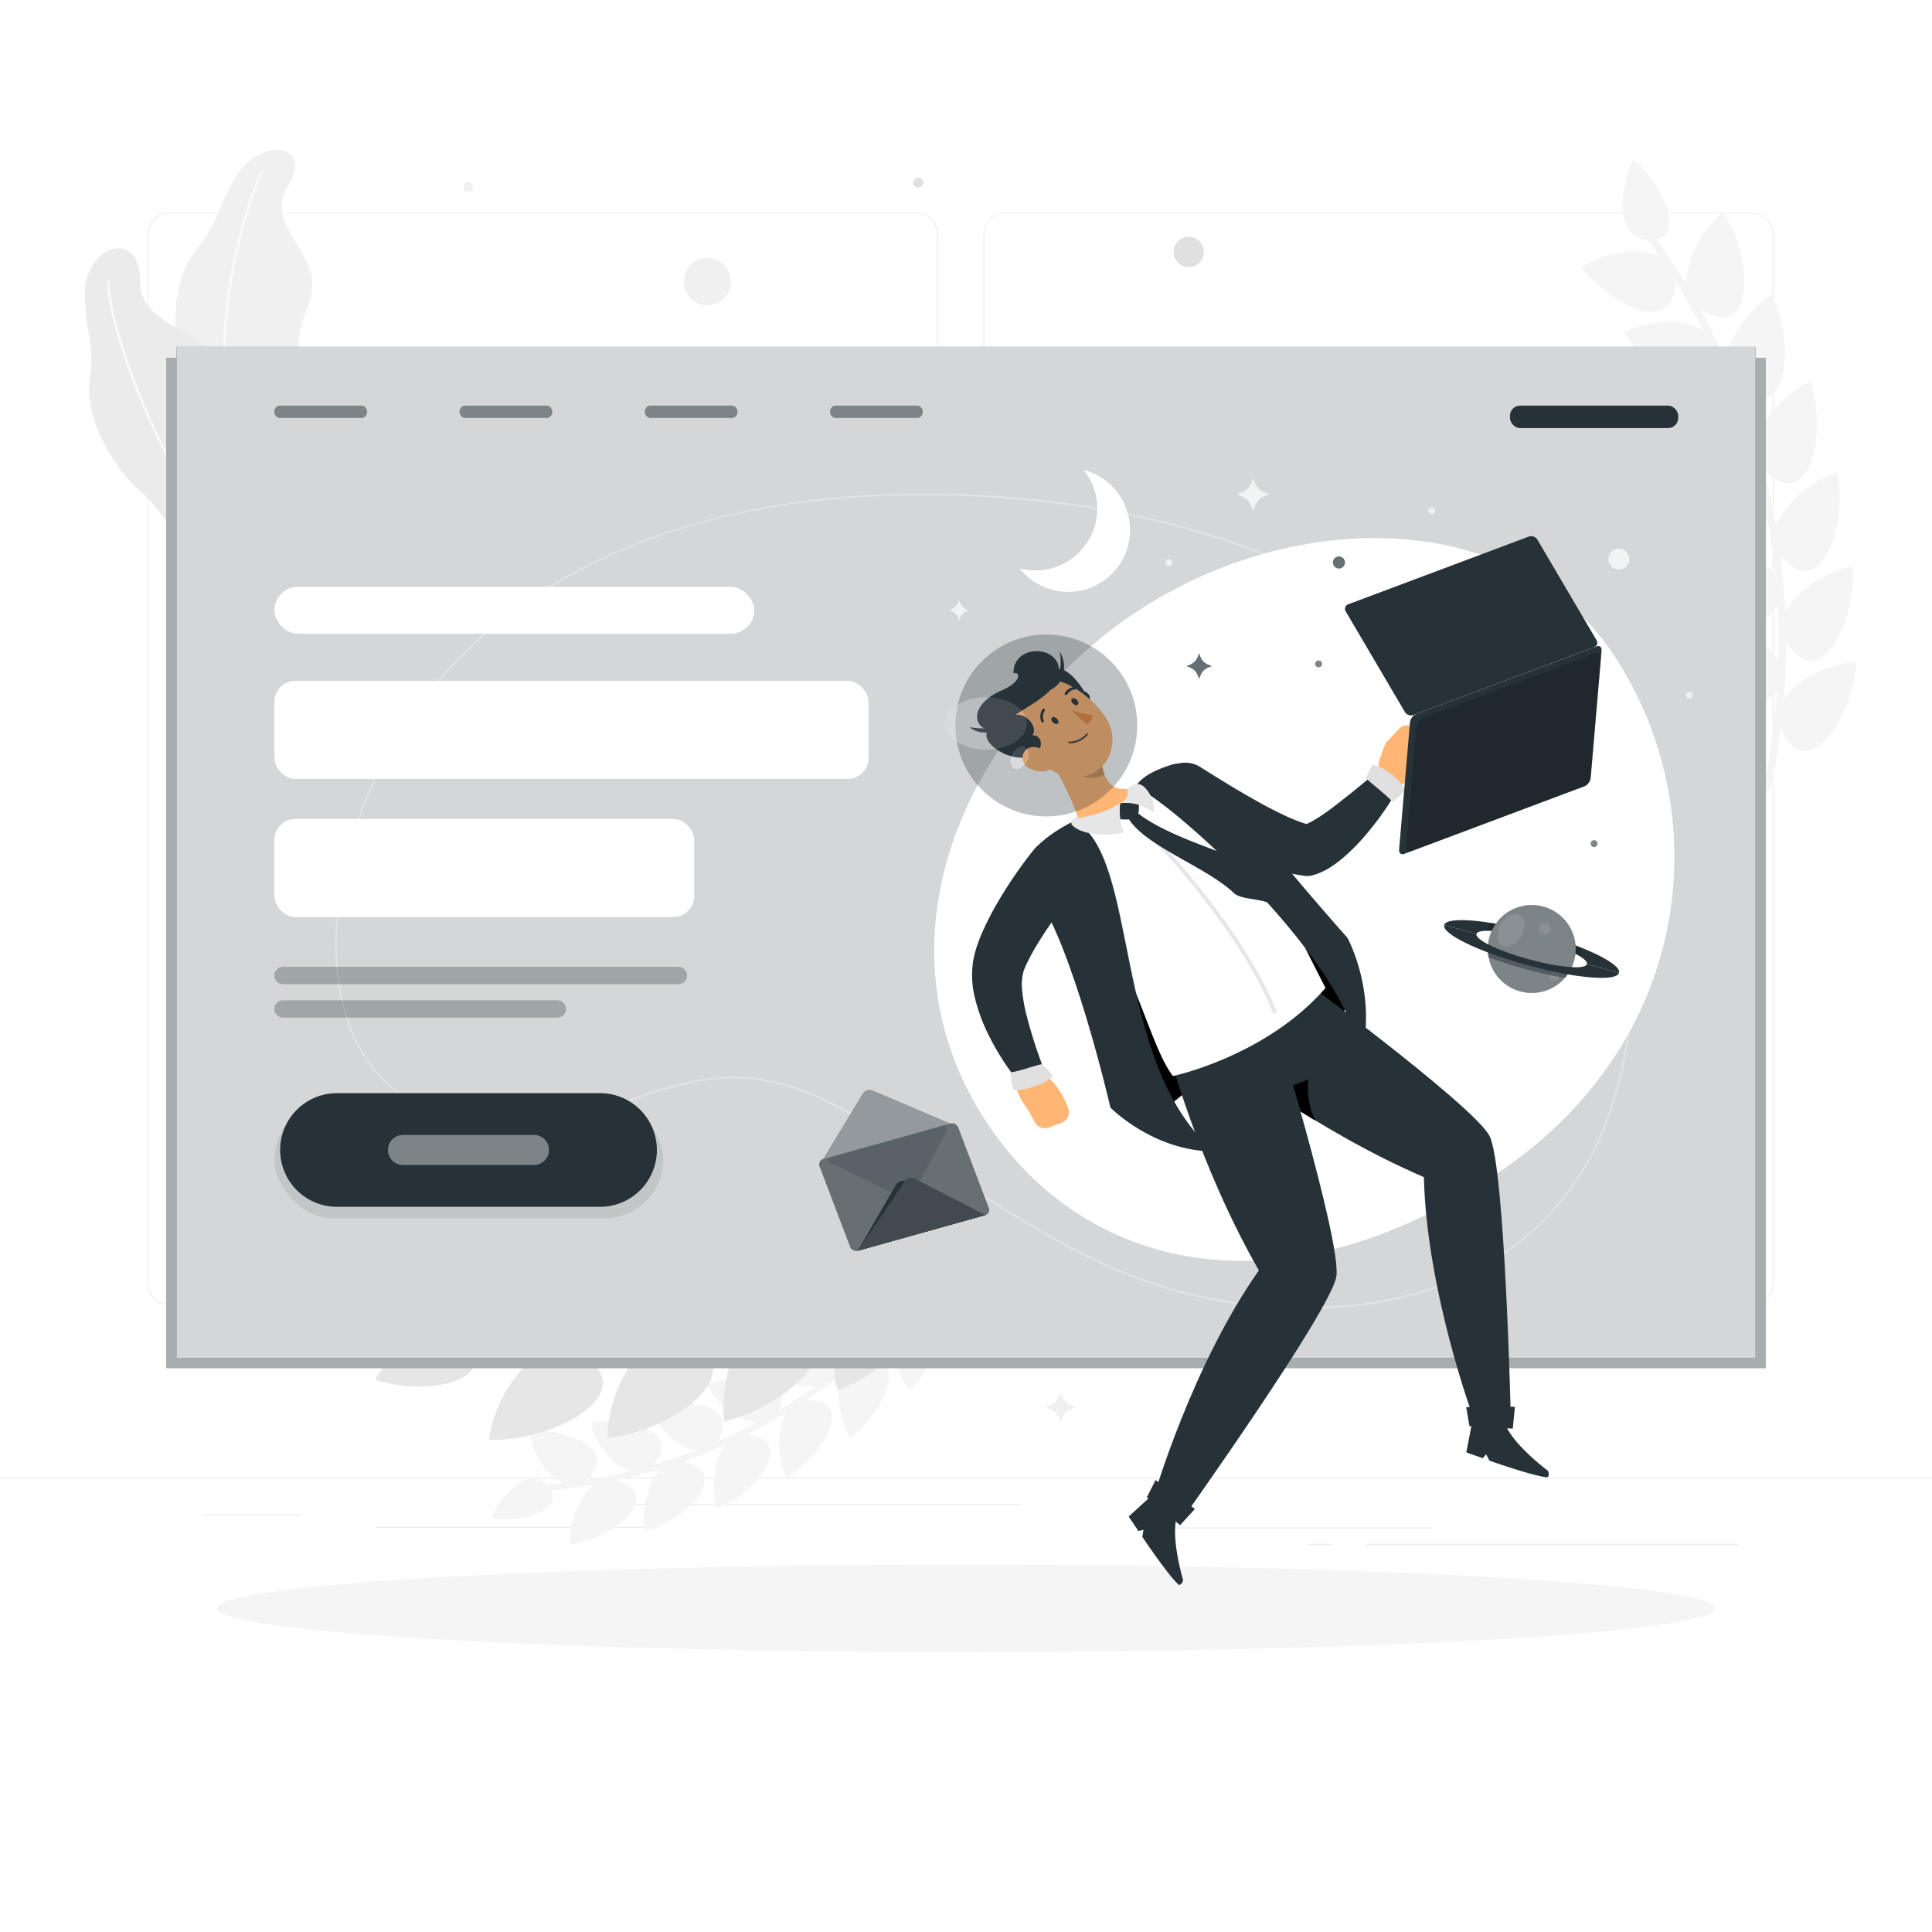 <svg class="animated" id="freepik_stories-landing-page" xmlns="http://www.w3.org/2000/svg" viewBox="0 0 500 500" version="1.1" xmlns:xlink="http://www.w3.org/1999/xlink" xmlns:svgjs="http://svgjs.com/svgjs"><style>svg#freepik_stories-landing-page:not(.animated) .animable {opacity: 0;}svg#freepik_stories-landing-page.animated #freepik--background-complete--inject-24 {animation: 1s 1 forwards cubic-bezier(.36,-0.01,.5,1.38) zoomIn;animation-delay: 0s;}svg#freepik_stories-landing-page.animated #freepik--Shadow--inject-24 {animation: 1s 1 forwards cubic-bezier(.36,-0.01,.5,1.38) slideLeft;animation-delay: 0s;}svg#freepik_stories-landing-page.animated #freepik--landing-page--inject-24 {animation: 1s 1 forwards cubic-bezier(.36,-0.01,.5,1.38) slideUp;animation-delay: 0s;}svg#freepik_stories-landing-page.animated #freepik--Character--inject-24 {animation: 1s 1 forwards cubic-bezier(.36,-0.01,.5,1.38) slideRight;animation-delay: 0s;}            @keyframes zoomIn {                0% {                    opacity: 0;                    transform: scale(0.5);                }                100% {                    opacity: 1;                    transform: scale(1);                }            }                    @keyframes slideLeft {                0% {                    opacity: 0;                    transform: translateX(-30px);                }                100% {                    opacity: 1;                    transform: translateX(0);                }            }                    @keyframes slideUp {                0% {                    opacity: 0;                    transform: translateY(30px);                }                100% {                    opacity: 1;                    transform: inherit;                }            }                    @keyframes slideRight {                0% {                    opacity: 0;                    transform: translateX(30px);                }                100% {                    opacity: 1;                    transform: translateX(0);                }            }        </style><g id="freepik--background-complete--inject-24" style="transform-origin: 250px 219.278px 0px;" class="animable"><rect y="382.4" width="500" height="0.25" style="fill: rgb(235, 235, 235); transform-origin: 250px 382.525px 0px;" id="elybn97w6ng5" class="animable"></rect><rect x="52.46" y="391.92" width="25.54" height="0.25" style="fill: rgb(235, 235, 235); transform-origin: 65.23px 392.045px 0px;" id="elzbjv6l5s0x" class="animable"></rect><rect x="154.06" y="389.21" width="109.94" height="0.25" style="fill: rgb(235, 235, 235); transform-origin: 209.03px 389.335px 0px;" id="elq9a2mxby30f" class="animable"></rect><rect x="97.33" y="395.18" width="72.67" height="0.25" style="fill: rgb(235, 235, 235); transform-origin: 133.665px 395.305px 0px;" id="elc8m5t3t2k9e" class="animable"></rect><rect x="353.66" y="399.53" width="96.25" height="0.25" style="fill: rgb(235, 235, 235); transform-origin: 401.785px 399.655px 0px;" id="eltzu5ajnn7y" class="animable"></rect><rect x="338.42" y="399.53" width="6.33" height="0.25" style="fill: rgb(235, 235, 235); transform-origin: 341.585px 399.655px 0px;" id="el8i73udbsruo" class="animable"></rect><rect x="301.22" y="395.31" width="69.67" height="0.25" style="fill: rgb(235, 235, 235); transform-origin: 336.055px 395.435px 0px;" id="el1g41g6fewfj" class="animable"></rect><path d="M237,337.8H43.91a5.71,5.71,0,0,1-5.7-5.71V60.66A5.71,5.71,0,0,1,43.91,55H237a5.71,5.71,0,0,1,5.71,5.71V332.09A5.71,5.71,0,0,1,237,337.8ZM43.91,55.2a5.46,5.46,0,0,0-5.45,5.46V332.09a5.46,5.46,0,0,0,5.45,5.46H237a5.47,5.47,0,0,0,5.46-5.46V60.66A5.47,5.47,0,0,0,237,55.2Z" style="fill: rgb(235, 235, 235); transform-origin: 140.46px 196.4px 0px;" id="el74x0pcouqlm" class="animable"></path><path d="M453.31,337.8H260.21a5.72,5.72,0,0,1-5.71-5.71V60.66A5.72,5.72,0,0,1,260.21,55h193.1A5.71,5.71,0,0,1,459,60.66V332.09A5.71,5.71,0,0,1,453.31,337.8ZM260.21,55.2a5.47,5.47,0,0,0-5.46,5.46V332.09a5.47,5.47,0,0,0,5.46,5.46h193.1a5.47,5.47,0,0,0,5.46-5.46V60.66a5.47,5.47,0,0,0-5.46-5.46Z" style="fill: rgb(235, 235, 235); transform-origin: 356.75px 196.4px 0px;" id="elrywyrldecgm" class="animable"></path><path d="M443.58,94.68c-3.89,11.29-17.11.4-23.27-8.61,6.27-3.27,15.58-4,20.55-.41q-3.39-6.63-7.34-13a10.85,10.85,0,0,1-.14,2.5c-2.44,11.73-16.94,2.5-24.27-5.76,5.82-4,15-5.91,20.4-2.91q-1.51-2.22-3.1-4.4c-8.42-.46-7.48-13.25-3.7-20.84,7.71,6.34,13,19.33,5.93,20.7q4.13,5.75,7.75,11.77c-.41-6.07,4-14.39,9.55-18.85,7.81,12.23,8,31.43-3.61,26.42a11.3,11.3,0,0,1-2.25-1.16q3.63,6.61,6.67,13.48c.37-6,5.83-13.7,11.87-17.43,6.16,13,3.91,32-6.93,25.64a11.74,11.74,0,0,1-2.09-1.42q2.76,7,4.92,14.15c1.12-5.93,7.5-12.84,14-15.79,4.47,13.6-.12,32.18-10.08,24.53a11.74,11.74,0,0,1-1.9-1.67c1.25,4.83,2.29,9.72,3.13,14.64,1.84-5.75,9-11.81,15.81-13.93,2.74,14-4.11,32-13.05,23.1a12.38,12.38,0,0,1-1.67-1.89c.63,5,1.07,9.95,1.29,15,2.54-5.5,10.43-10.63,17.41-11.89,1,14.3-8.05,31.35-15.81,21.38a12.62,12.62,0,0,1-1.43-2.1q0,7.54-.59,15.12c3.21-5.19,11.68-9.33,18.77-9.71-.8,14.4-11.95,30.39-18.39,19.41a12.12,12.12,0,0,1-1.14-2.28c-.62,4.94-1.44,9.89-2.47,14.81a1,1,0,1,1-1.85-.39,176.75,176.75,0,0,0,3.37-24.39,10.3,10.3,0,0,1-1.58,2c-8.83,8.15-15.2-8-16.32-18.78,7.08.13,15.62,3.91,18.25,9.48.13-5,0-10-.23-14.91a10.56,10.56,0,0,1-1.33,2.12c-7.74,9.12-16.08-5.93-18.52-16.47,7-.76,16,1.92,19.28,7.08q-.74-7.39-2.08-14.69a10.12,10.12,0,0,1-1.05,2.26c-6.56,10-16.69-3.84-20.41-14,6.88-1.63,16.08-.09,20,4.61q-1.65-7.23-3.88-14.3a10.38,10.38,0,0,1-.76,2.38c-5.28,10.69-17-1.73-22-11.37,6.63-2.47,16-2.07,20.43,2.11q-2.54-7-5.64-13.73A9.91,9.91,0,0,1,443.58,94.68Z" style="fill: rgb(245, 245, 245); transform-origin: 444.755px 122.827px 0px;" id="el97tm3e25p9n" class="animable"></path><path d="M170.16,377.61c4.75-8.23-8.69-10.5-17.32-9.52,1.3,5.48,5.7,11.48,10.47,12.59q-5.76,1.41-11.65,2.35a8.1,8.1,0,0,0,1.43-1.39c5.79-7.58-7.32-11.49-16.11-11.6.6,5.6,4.25,12.1,8.88,13.79-1.42.16-2.84.31-4.26.43-4.67-4.83-11.88,2.4-14.47,8.64,7.83,1.33,18.41-2.24,15.55-7.22q5.59-.53,11.11-1.48c-3.86,2.92-6.56,9.93-6.36,15.58,11.43-1.68,23.07-11.59,14-15.95a9.73,9.73,0,0,0-1.87-.75q5.86-1.26,11.59-3c-3.45,3.37-5.21,10.65-4.31,16.23,11-3.07,21.3-14.33,11.82-17.54a9.8,9.8,0,0,0-1.94-.51q5.63-2,11.08-4.41c-3,3.76-3.82,11.2-2.23,16.62,10.52-4.4,19.31-16.84,9.5-18.85a9.11,9.11,0,0,0-2-.27q5.34-2.65,10.45-5.75c-2.51,4.11-2.4,11.59-.15,16.78,9.88-5.67,17.1-19.13,7.1-19.89a9.74,9.74,0,0,0-2,0q5-3.3,9.68-7c-2,4.4-1,11.82,1.92,16.68,9.12-6.86,14.67-21.19,4.62-20.66a8.77,8.77,0,0,0-2,.24q4.54-3.93,8.78-8.24c-1.44,4.64.48,11.89,3.94,16.35,8.26-8,12.06-23,2.1-21.18a10,10,0,0,0-2,.5q4-4.41,7.63-9.2A.76.76,0,1,0,242,329a142.26,142.26,0,0,1-12.92,14.74,8.32,8.32,0,0,0,.36-2c.3-9.57-12.72-5-19.81,0,3.76,4.2,10.49,7.36,15.22,6q-4.4,4-9.1,7.64a8.07,8.07,0,0,0,.59-1.91c1.45-9.41-12-6.59-19.57-2.56,3.21,4.63,9.48,8.62,14.31,7.91q-4.83,3.42-9.92,6.41a8.61,8.61,0,0,0,.81-1.81c2.58-9.14-11-8-19.06-5,2.61,5,8.33,9.72,13.2,9.63q-5.21,2.77-10.62,5.12a8.16,8.16,0,0,0,1-1.7c3.68-8.75-9.92-9.35-18.31-7.31,2,5.28,7.07,10.68,11.91,11.19q-5.51,2.12-11.19,3.77A8.77,8.77,0,0,0,170.16,377.61Z" style="fill: rgb(245, 245, 245); transform-origin: 185.299px 364.212px 0px;" id="eltjkp0yvc15l" class="animable"></path><path d="M166.9,344.28c9.36-11.45-10.72-18.28-24.22-18.92.63,8.74,5.91,19,12.94,21.92q-9.18.75-18.46.72a13.13,13.13,0,0,0,2.55-1.78c10.77-10.19-8.39-19.47-21.86-21.81-.47,8.75,3.53,19.63,10.2,23.37-2.21-.09-4.43-.23-6.64-.39-6-8.58-18.83.73-24.37,9.66,11.7,4,28.83,1.14,25.67-7.22q8.73.6,17.43.5c-6.66,3.52-12.54,13.61-13.63,22.33,18,.27,38.29-12.06,25.49-21a15,15,0,0,0-2.69-1.62q9.31-.48,18.54-1.74c-6.13,4.31-10.65,15.06-10.64,23.84,17.7-2,36.26-16.71,22.5-24a15,15,0,0,0-2.86-1.27q9.14-1.63,18.1-4c-5.52,5-8.65,16.26-7.54,25,17.23-4.15,33.82-21.07,19.27-26.58a14.71,14.71,0,0,0-3-.92q8.85-2.75,17.46-6.23c-4.86,5.69-6.56,17.21-4.39,25.72,16.58-6.24,31-25.12,15.85-28.77a14.62,14.62,0,0,0-3.09-.53q8.46-3.84,16.61-8.38c-4.14,6.26-4.42,17.91-1.2,26.08,15.71-8.26,27.8-28.87,12.24-30.57a14.79,14.79,0,0,0-3.14-.13q7.95-4.89,15.53-10.46c-3.37,6.76-2.22,18.37,2,26.08,14.65-10.21,24.24-32.36,8.49-32a14.71,14.71,0,0,0-3.15.28q7.22-5.81,14-12.24a1.19,1.19,0,1,0-1.62-1.7,218.55,218.55,0,0,1-23.5,19.42,13.1,13.1,0,0,0,1-2.93c2.84-14.61-18.29-10.84-30.4-5,4.73,7.37,14.28,13.91,21.86,13.05q-7.75,5.08-15.86,9.46a13,13,0,0,0,1.37-2.77c4.56-14.09-16.71-13.09-29.4-8.8,3.77,7.9,12.41,15.58,20,15.7q-8.25,4.05-16.82,7.37a12.54,12.54,0,0,0,1.7-2.58c6.23-13.39-14.91-15.08-28-12.4,2.77,8.32,10.38,17,17.88,18.07q-8.68,3-17.58,5.22a12.46,12.46,0,0,0,2-2.35c7.83-12.51-12.9-16.81-26.29-15.77,1.72,8.59,8.2,18.15,15.51,20.14q-9,1.88-18.13,3A12.54,12.54,0,0,0,166.9,344.28Z" style="fill: rgb(230, 230, 230); transform-origin: 194.225px 329.855px 0px;" id="elf5km01mcq6i" class="animable"></path><path d="M57.13,130.55c-8.85-1.3-14.87-12-11.33-18.11S49,98.71,46.89,93.12s-3-19.91,3.84-28.44,4.68-9.94,10.66-19.49,20.11-8.34,13.13,3,10.88,17.38,5.17,31-.31,18.89,4.52,26.05S76.68,133.41,57.13,130.55Z" style="fill: rgb(240, 240, 240); transform-origin: 65.013px 84.796px 0px;" id="elg38f6r0b3o" class="animable"></path><path d="M70.8,148c-14.18-27.24-14.33-54-11.95-71.63,2.58-19.12,8.59-32,8.65-32.1l.53.25c-.06.13-6,12.91-8.6,32-2.37,17.55-2.22,44.16,11.89,71.26Z" style="fill: rgb(250, 250, 250); transform-origin: 64.509px 96.135px 0px;" id="el613iry4w8hf" class="animable"></path><path d="M67.6,157.9c-9.17,2.6-21.08-4.86-21.3-12.21s-5-14.35-10.19-18.73-14.4-17.53-12.9-28.53S21.88,87,22,75.4s14.27-16.56,14.21-2.85,20.45,11.73,23,27.09,10.69,18,19.44,22.66S87.86,152.16,67.6,157.9Z" style="fill: rgb(235, 235, 235); transform-origin: 53.186px 111.346px 0px;" id="el9qswjl2x58l" class="animable"></path><path d="M82.13,162.15c-20.28-11-34-33.16-42-49.84C31.43,94,27,76.38,27.94,72.78l.57.14C27,79,44.18,141,82.4,161.64Z" style="fill: rgb(250, 250, 250); transform-origin: 55.108px 117.465px 0px;" id="elf305uv64s9r" class="animable"></path><path d="M238.9,47.13a1.29,1.29,0,1,1-2.57,0,1.29,1.29,0,0,1,2.57,0Z" style="fill: rgb(224, 224, 224); transform-origin: 237.615px 47.243px 0px;" id="el3vn127ecsna" class="animable"></path><path d="M122.46,48.42a1.29,1.29,0,1,1-1.29-1.29A1.28,1.28,0,0,1,122.46,48.42Z" style="fill: rgb(240, 240, 240); transform-origin: 121.17px 48.42px 0px;" id="el3cvdk51k5zw" class="animable"></path><circle cx="183.07" cy="72.85" r="6.13" style="fill: rgb(240, 240, 240); transform-origin: 183.07px 72.85px 0px;" id="elg7kqfgpmrt7" class="animable"></circle><circle cx="307.64" cy="65.2" r="3.92" style="fill: rgb(224, 224, 224); transform-origin: 307.64px 65.2px 0px;" id="elr2dh1pq1rn" class="animable"></circle><path d="M278.43,364.2c-2.44.82-3.1,1.49-3.93,3.92-.82-2.43-1.48-3.1-3.92-3.92,2.44-.82,3.1-1.49,3.92-3.92C275.33,362.71,276,363.38,278.43,364.2Z" style="fill: rgb(240, 240, 240); transform-origin: 274.505px 364.2px 0px;" id="elb2vhe7app3t" class="animable"></path></g><g id="freepik--Shadow--inject-24" style="transform-origin: 250px 416.24px 0px;" class="animable"><ellipse id="freepik--path--inject-24" cx="250" cy="416.24" rx="193.89" ry="11.32" style="fill: rgb(245, 245, 245); transform-origin: 250px 416.24px 0px;" class="animable"></ellipse></g><g id="freepik--landing-page--inject-24" style="transform-origin: 250px 221.91px 0px;" class="animable"><rect x="43" y="92.66" width="414" height="261.39" style="fill: rgb(38, 50, 56); transform-origin: 250px 223.355px 0px;" id="elxkvjpliu22" class="animable"></rect><g id="elv1fy6tblvb"><rect x="43" y="92.66" width="414" height="261.39" style="fill: rgb(255, 255, 255); opacity: 0.6; transform-origin: 250px 223.355px 0px;" class="animable"></rect></g><rect x="45.67" y="89.77" width="408.67" height="261.7" style="fill: rgb(38, 50, 56); transform-origin: 250.005px 220.62px 0px;" id="el4g1ukndpr12" class="animable"></rect><g id="elkelz11zyorr"><rect x="45.67" y="89.77" width="408.67" height="261.7" style="fill: rgb(255, 255, 255); opacity: 0.8; transform-origin: 250.005px 220.62px 0px;" class="animable"></rect></g><g id="elkyoajopna5"><path d="M338,338.74c-1.77,0-3.57,0-5.39-.11-36-1.5-59.19-16.59-83.79-32.56-10.61-6.89-21.58-14-34.07-20.43-21.35-11-36.28-5.91-52.09-.56-10.41,3.52-21.16,7.16-34.26,6.32-15.07-1-26.29-6.53-33.34-16.54-10.9-15.47-9.6-39-4.76-55.88,9.59-33.39,32.32-59.24,65.73-74.74,31.89-14.81,72.28-19.82,116.78-14.49,58.47,7,110,35.51,134.36,74.4,16.25,25.91,19.58,54.93,9.62,83.93C405.67,320.47,377.11,338.74,338,338.74ZM189.92,278.63c7.53,0,15.68,1.75,25.06,6.57,12.51,6.42,23.49,13.55,34.11,20.45,24.54,15.93,47.72,31,83.54,32.48,41.64,1.74,72.14-16.57,83.69-50.21,9.91-28.86,6.6-57.73-9.58-83.5-24.32-38.77-75.67-67.19-134-74.17-93.29-11.17-163,22.88-182,88.87-4.81,16.76-6.11,40.13,4.69,55.45,7,9.89,18,15.38,33,16.33,13,.83,23.7-2.79,34.06-6.3C171.48,281.57,180.18,278.63,189.92,278.63Z" style="fill: rgb(255, 255, 255); opacity: 0.3; transform-origin: 254.556px 233.21px 0px;" class="animable"></path></g><path d="M417.91,169.91c26,39.68,20.93,98.42-29.05,132.82-54.48,37.5-106.36,27.75-132.9-11.32s-14.86-88.83,26.82-124.53S390.4,127.9,417.91,169.91Z" style="fill: rgb(255, 255, 255); transform-origin: 337.554px 232.788px 0px;" id="elpvexh7183bd" class="animable"></path><g id="eli9d3bk5c7e"><g style="opacity: 0.5; transform-origin: 154.91px 106.57px 0px;" class="animable"><rect x="71.02" y="104.97" width="23.97" height="3.2" rx="1.45" style="fill: rgb(38, 50, 56); transform-origin: 83.005px 106.57px 0px;" id="elrmrbie48caq" class="animable"></rect><rect x="118.95" y="104.97" width="23.97" height="3.2" rx="1.45" style="fill: rgb(38, 50, 56); transform-origin: 130.935px 106.57px 0px;" id="el27t55e7m18k" class="animable"></rect><rect x="166.89" y="104.97" width="23.97" height="3.2" rx="1.45" style="fill: rgb(38, 50, 56); transform-origin: 178.875px 106.57px 0px;" id="elglvyktbkdgr" class="animable"></rect><rect x="214.83" y="104.97" width="23.97" height="3.2" rx="1.45" style="fill: rgb(38, 50, 56); transform-origin: 226.815px 106.57px 0px;" id="elzbthhwkuylq" class="animable"></rect></g></g><rect x="390.78" y="104.97" width="43.54" height="5.82" rx="2.63" style="fill: rgb(38, 50, 56); transform-origin: 412.55px 107.88px 0px;" id="eldtdc4qfy9ia" class="animable"></rect><rect x="71.02" y="151.86" width="124.16" height="12.15" rx="6.07" style="fill: rgb(255, 255, 255); transform-origin: 133.1px 157.935px 0px;" id="el6pgqvyamqho" class="animable"></rect><rect x="71.02" y="176.21" width="153.76" height="25.39" rx="5.42" style="fill: rgb(255, 255, 255); transform-origin: 147.9px 188.905px 0px;" id="eldi78ta4rn8d" class="animable"></rect><rect x="71.02" y="211.94" width="108.64" height="25.39" rx="5.42" style="fill: rgb(255, 255, 255); transform-origin: 125.34px 224.635px 0px;" id="eljasu7jd9zw" class="animable"></rect><g id="eli4ush7fhtir"><path d="M175.57,254.7H73.26A2.24,2.24,0,0,1,71,252.45h0a2.24,2.24,0,0,1,2.24-2.24H175.57a2.24,2.24,0,0,1,2.24,2.24h0A2.24,2.24,0,0,1,175.57,254.7Z" style="fill: rgb(38, 50, 56); opacity: 0.3; transform-origin: 124.405px 252.455px 0px;" class="animable"></path></g><g id="elyp0i0pw08e"><path d="M144.23,263.36h-71A2.24,2.24,0,0,1,71,261.12h0a2.24,2.24,0,0,1,2.24-2.24h71a2.24,2.24,0,0,1,2.24,2.24h0A2.24,2.24,0,0,1,144.23,263.36Z" style="fill: rgb(38, 50, 56); opacity: 0.3; transform-origin: 108.74px 261.12px 0px;" class="animable"></path></g><g id="elm7uy815hl8r"><rect x="71.02" y="284.91" width="100.64" height="30.38" rx="15.19" style="fill: rgb(38, 50, 56); opacity: 0.1; transform-origin: 121.34px 300.1px 0px;" class="animable"></rect></g><path d="M155.26,312.32h-68A14.71,14.71,0,0,1,72.5,297.61h0a14.71,14.71,0,0,1,14.71-14.7h68.05A14.71,14.71,0,0,1,170,297.61h0A14.71,14.71,0,0,1,155.26,312.32Z" style="fill: rgb(38, 50, 56); transform-origin: 121.25px 297.615px 0px;" id="el5pul28zte5g" class="animable"></path><g id="el9cw55othvt"><path d="M138.17,301.51H104.3a3.9,3.9,0,0,1-3.9-3.9h0a3.9,3.9,0,0,1,3.9-3.89h33.87a3.89,3.89,0,0,1,3.9,3.89h0A3.89,3.89,0,0,1,138.17,301.51Z" style="fill: rgb(255, 255, 255); opacity: 0.4; transform-origin: 121.235px 297.615px 0px;" class="animable"></path></g><path d="M291.9,133a16,16,0,0,1-28,14.1,15.74,15.74,0,0,0,8.12,0,16,16,0,0,0,8.42-25.51A16,16,0,0,1,291.9,133Z" style="fill: rgb(255, 255, 255); transform-origin: 278.179px 137.388px 0px;" id="elrt8yceqfq8h" class="animable"></path><g id="el2lk0gn153f9"><circle cx="437.17" cy="179.89" r="0.89" style="fill: rgb(255, 255, 255); opacity: 0.6; transform-origin: 437.17px 179.89px 0px;" class="animable"></circle></g><g id="el9ani25vw6sw"><path d="M371.42,132.18a.89.89,0,1,1-.89-.89A.89.89,0,0,1,371.42,132.18Z" style="fill: rgb(255, 255, 255); opacity: 0.6; transform-origin: 370.53px 132.18px 0px;" class="animable"></path></g><g id="elhiawrs4fa6j"><circle cx="302.5" cy="145.57" r="0.89" style="fill: rgb(255, 255, 255); opacity: 0.6; transform-origin: 302.5px 145.57px 0px;" class="animable"></circle></g><g id="elq8r1853ucml"><circle cx="341.26" cy="171.81" r="0.89" style="fill: rgb(38, 50, 56); opacity: 0.6; transform-origin: 341.26px 171.81px 0px;" class="animable"></circle></g><g id="elict8s67ln2e"><path d="M413.44,218.33a.89.89,0,1,1-.89-.89A.89.89,0,0,1,413.44,218.33Z" style="fill: rgb(38, 50, 56); opacity: 0.6; transform-origin: 412.55px 218.33px 0px;" class="animable"></path></g><g id="elkin67bzllrc"><path d="M328.55,127.94c-2.63.89-3.35,1.61-4.24,4.24-.89-2.63-1.61-3.35-4.24-4.24,2.63-.89,3.35-1.61,4.24-4.24C325.2,126.33,325.92,127.05,328.55,127.94Z" style="fill: rgb(255, 255, 255); opacity: 0.7; transform-origin: 324.31px 127.94px 0px;" class="animable"></path></g><g id="elsgoj5ud1hbl"><circle cx="418.97" cy="144.69" r="2.71" style="fill: rgb(255, 255, 255); opacity: 0.7; transform-origin: 418.97px 144.69px 0px;" class="animable"></circle></g><g id="elmnzyv36vyvm"><path d="M250.92,157.93a3.41,3.41,0,0,0-2.71,2.71,3.41,3.41,0,0,0-2.71-2.71,3.41,3.41,0,0,0,2.71-2.71A3.41,3.41,0,0,0,250.92,157.93Z" style="fill: rgb(255, 255, 255); opacity: 0.7; transform-origin: 248.21px 157.93px 0px;" class="animable"></path></g><g id="elt82oxobx75g"><path d="M313.68,172.39c-2.08.7-2.64,1.27-3.35,3.35-.7-2.08-1.27-2.65-3.35-3.35,2.08-.7,2.65-1.27,3.35-3.35C311,171.12,311.6,171.69,313.68,172.39Z" style="fill: rgb(38, 50, 56); opacity: 0.7; transform-origin: 310.33px 172.39px 0px;" class="animable"></path></g><g id="elq349c2ooetg"><circle cx="346.52" cy="145.57" r="1.57" style="fill: rgb(38, 50, 56); opacity: 0.7; transform-origin: 346.52px 145.57px 0px;" class="animable"></circle></g><path d="M382.11,241.7c.4-1.47,7.13-.92,15,1.23s14,5.1,13.58,6.57l8.31,2.27c.64-2.32-9-7-21.47-10.38s-23.13-4.29-23.76-2Z" style="fill: rgb(38, 50, 56); transform-origin: 396.4px 244.948px 0px;" id="elcjfwyauchfr" class="animable"></path><g id="elm4xr38qf2s"><path d="M385.79,238.82a108.31,108.31,0,0,1,11.77,2.57A112.74,112.74,0,0,1,409,245.15a13.31,13.31,0,0,1,.07,2.45,48.58,48.58,0,0,0-11.95-4.67c-5.22-1.42-9.94-2.15-12.65-2.05A12.14,12.14,0,0,1,385.79,238.82Z" style="opacity: 0.2; transform-origin: 396.783px 243.21px 0px;" class="animable"></path></g><g id="eloi1m7u2dfkj"><circle cx="396.42" cy="245.6" r="11.37" style="fill: rgb(38, 50, 56); transform-origin: 396.42px 245.6px 0px; transform: rotate(-23.26deg);" class="animable"></circle></g><g id="elrpiuldu33tp"><circle cx="396.42" cy="245.6" r="11.37" style="fill: rgb(255, 255, 255); opacity: 0.4; transform-origin: 396.42px 245.6px 0px;" class="animable"></circle></g><g id="elhgxu3f6u5sp"><path d="M387.49,242.32c.09,2.16,1.74,3.2,3.68,2.34a6.15,6.15,0,0,0,3.33-5.48c-.09-2.16-1.74-3.21-3.67-2.34A6.14,6.14,0,0,0,387.49,242.32Z" style="fill: rgb(255, 255, 255); opacity: 0.1; transform-origin: 390.995px 240.748px 0px;" class="animable"></path></g><g id="el9gursnovukw"><path d="M398.36,240.85a1.49,1.49,0,1,0,.88-1.9A1.49,1.49,0,0,0,398.36,240.85Z" style="fill: rgb(255, 255, 255); opacity: 0.1; transform-origin: 399.762px 240.346px 0px;" class="animable"></path></g><g id="elk67pys4wkod"><path d="M401.09,253a1.26,1.26,0,0,0,1.62.76,1.27,1.27,0,0,0-.87-2.38A1.25,1.25,0,0,0,401.09,253Z" style="fill: rgb(255, 255, 255); opacity: 0.1; transform-origin: 402.236px 252.583px 0px;" class="animable"></path></g><g id="elhqxl56szwpa"><path d="M395.4,249.32a58.2,58.2,0,0,0,10.84,2,10.55,10.55,0,0,1-1.31,1.79c-3-.54-6.43-1.3-9.95-2.26s-6.83-2-9.73-3.11a10.13,10.13,0,0,1-.21-2.2A59.42,59.42,0,0,0,395.4,249.32Z" style="fill: rgb(38, 50, 56); opacity: 0.5; transform-origin: 395.64px 249.325px 0px;" class="animable"></path></g><path d="M382.11,241.7c-.41,1.47,5.67,4.41,13.57,6.57s14.64,2.7,15,1.23l8.31,2.27c-.63,2.33-11.27,1.45-23.77-2s-22.1-8.05-21.46-10.38Z" style="fill: rgb(38, 50, 56); transform-origin: 396.36px 246.23px 0px;" id="elr278owiijkf" class="animable"></path><path d="M223.34,283l-10.9,18,17.33-4.85,17.33-4.84-21.14-9A2.06,2.06,0,0,0,223.34,283Z" style="fill: rgb(38, 50, 56); transform-origin: 229.77px 291.548px 0px;" id="el9t2k0d1m4pt" class="animable"></path><g id="elmg8gm4uif5"><path d="M223.34,283l-10.9,18,17.33-4.85,17.33-4.84-21.14-9A2.06,2.06,0,0,0,223.34,283Z" style="fill: rgb(255, 255, 255); opacity: 0.5; transform-origin: 229.77px 291.548px 0px;" class="animable"></path></g><path d="M255,314.46l-33,9.23a1.71,1.71,0,0,1-2-1.07l-7.87-20.73A1.37,1.37,0,0,1,213,300l33-9.22a1.7,1.7,0,0,1,2,1.07l7.87,20.73A1.36,1.36,0,0,1,255,314.46Z" style="fill: rgb(38, 50, 56); transform-origin: 234px 307.234px 0px;" id="el0vuwl9knwcl" class="animable"></path><g id="eletkc353jb4r"><path d="M255,314.46l-33,9.23a1.71,1.71,0,0,1-2-1.07l-7.87-20.73A1.37,1.37,0,0,1,213,300l33-9.22a1.7,1.7,0,0,1,2,1.07l7.87,20.73A1.36,1.36,0,0,1,255,314.46Z" style="fill: rgb(255, 255, 255); opacity: 0.3; transform-origin: 234px 307.234px 0px;" class="animable"></path></g><g id="eligcb4suuimg"><path d="M234.72,310.5l-19.95-9.62a.72.72,0,0,1,0-1.35l14.73-4.12,14.74-4.12a.8.8,0,0,1,.92,1.1l-9.52,17.86A.68.68,0,0,1,234.72,310.5Z" style="fill: rgb(38, 50, 56); opacity: 0.2; transform-origin: 229.764px 300.927px 0px;" class="animable"></path></g><path d="M235.17,305.86a2.59,2.59,0,0,0-3.43,1L222,323.69l33-9.23Z" style="fill: rgb(38, 50, 56); transform-origin: 238.5px 314.63px 0px;" id="ela992s2jlcre" class="animable"></path><path d="M234.19,305.71l-12.21,18,16.5-4.61L255,314.46,236.69,305A2,2,0,0,0,234.19,305.71Z" style="fill: rgb(38, 50, 56); transform-origin: 238.49px 314.264px 0px;" id="el1e87lf237ts" class="animable"></path><g id="elpegeamg77q8"><path d="M236.69,305a2,2,0,0,0-2.5.7l-12.21,18,33-9.23Z" style="fill: rgb(255, 255, 255); opacity: 0.12; transform-origin: 238.48px 314.257px 0px;" class="animable"></path></g></g><g id="freepik--Character--inject-24" style="transform-origin: 330.862px 274.495px 0px;" class="animable"><path d="M272.22,174.05c3.33-3.59,8.34,4.82,8.34,4.82s3.28,1.2.21,3.83C271.22,178.41,272.22,174.05,272.22,174.05Z" style="fill: rgb(38, 50, 56); transform-origin: 277.136px 177.929px 0px;" id="eljtqvbmzjap" class="animable"></path><path d="M301.53,292.9c-7.6-12.93,48-24.16,48.61-35.23-8.48-16.63-23.07-36-23.07-36l-48.34,21.27S287.36,286.65,301.53,292.9Z" id="elryxoc24q8p" style="transform-origin: 314.435px 257.285px 0px;" class="animable"></path><path d="M315.3,272.78l15.21-24.12s51,37.34,55,45.38,5.5,73.43,5.5,73.43l-9.59-.2s-12.22-33-12.92-62.62C339.3,292,315.3,272.78,315.3,272.78Z" style="fill: rgb(38, 50, 56); transform-origin: 353.155px 308.065px 0px;" id="el525tgngt9tf" class="animable"></path><path d="M338.62,279.38A19.76,19.76,0,0,0,340.38,290c-3.68-2.23-7.05-4.4-10.06-6.4l-.49-.91Z" id="elrrdva6b91i" style="transform-origin: 335.105px 284.69px 0px;" class="animable"></path><path d="M400.57,380.61s-11.12-8.27-11.44-13.86l-8,.55-1.65,8.58,4.26,1.5.87-1,.86,1.64c3.45,1.21,12.67,4.31,15.11,4.29A1.7,1.7,0,0,0,400.57,380.61Z" style="fill: rgb(38, 50, 56); transform-origin: 390.141px 374.53px 0px;" id="elm9hhij61jn" class="animable"></path><polygon points="391.51 369.73 380.28 369.07 379.45 364.15 392.06 364.06 391.51 369.73" style="fill: rgb(38, 50, 56); transform-origin: 385.755px 366.895px 0px;" id="elklvb0a518rq" class="animable"></polygon><path d="M302.23,271.45l26.6-10.26s18.55,60.39,17,69.25-39.47,62.17-39.47,62.17l-7.56-5.89s9.92-33.78,27-57.93C310,301.22,302.23,271.45,302.23,271.45Z" style="fill: rgb(38, 50, 56); transform-origin: 322.361px 326.9px 0px;" id="el8qqzjrqi95t" class="animable"></path><path d="M306.18,408.86s-4-13.28-.89-17.95l-6.74-4.32-6.45,5.89,2.52,3.75,1.31-.31-.29,1.83c2,3,7.58,11,9.55,12.48A1.71,1.71,0,0,0,306.18,408.86Z" style="fill: rgb(38, 50, 56); transform-origin: 299.14px 398.41px 0px;" id="elp2w0l7gci7" class="animable"></path><polygon points="305.41 394.72 296.8 387.49 299.07 383.04 309.24 390.51 305.41 394.72" style="fill: rgb(38, 50, 56); transform-origin: 303.02px 388.88px 0px;" id="elnuaotldeqfa" class="animable"></polygon><path d="M310.61,198.49c2.28,1.44,4.77,3,7.18,4.46s4.88,2.9,7.32,4.28,4.9,2.65,7.32,3.79a40.65,40.65,0,0,0,6.83,2.57l-2.5.07a3.79,3.79,0,0,0,1.41-.42,17.41,17.41,0,0,0,2.34-1.24c1.63-1,3.37-2.22,5.06-3.53s3.43-2.67,5.14-4.07l5.16-4.23.07-.06a3.67,3.67,0,0,1,5.53,4.65,71.08,71.08,0,0,1-3.87,6c-1.39,1.94-2.86,3.83-4.45,5.67a52.54,52.54,0,0,1-5.31,5.36,31.66,31.66,0,0,1-3.36,2.54,16.7,16.7,0,0,1-4.87,2.21,5.14,5.14,0,0,1-2,.13l-.48-.07a44.91,44.91,0,0,1-10.06-2.72c-1.52-.58-3-1.2-4.45-1.83s-2.85-1.33-4.25-2c-2.79-1.39-5.48-2.89-8.13-4.44s-5.19-3.17-7.82-5a7.32,7.32,0,0,1,8.08-12.19Z" style="fill: rgb(38, 50, 56); transform-origin: 330.689px 212.047px 0px;" id="el0hltc1tf7fu" class="animable"></path><path d="M360.15,204c3.63.26,6.55-5.83,6.55-5.83l2.41-3.41a2.89,2.89,0,0,0-.34-3.73l-2.53-2.5a2.9,2.9,0,0,0-4.14.08l-2.84,3a5.31,5.31,0,0,0-1.13,1.88l-1,2.85a6.66,6.66,0,0,0,1.68,6.93l.24.23A1.66,1.66,0,0,0,360.15,204Z" style="fill: rgb(255, 181, 115); transform-origin: 363.207px 195.854px 0px;" id="el82mf3bny5iq" class="animable"></path><path d="M353.49,201.38s.87-2,1.57-3.36c2.25-.39,7.85,4.32,8.58,6.31-.49,1.07-3.22,3.21-3.22,3.21C358.71,205.62,354.82,202.73,353.49,201.38Z" style="fill: rgb(224, 224, 224); transform-origin: 358.565px 202.769px 0px;" id="el7fjc2vyetlp" class="animable"></path><path d="M271.45,217c8.13-6.18,20.72-13.36,30-16.78A11.77,11.77,0,0,1,314.63,204c9.13,11.66,16.58,28.71,28.41,51.68-15.36,17.7-39.47,22.8-39.47,22.8-3.31-4.1-6.41-13.76-9.93-22.24-6.3-7.22-15.07-14.58-23.56-24.09A10.22,10.22,0,0,1,271.45,217Z" style="fill: rgb(255, 255, 255); transform-origin: 305.192px 239.008px 0px;" id="elyfz6cow3iq" class="animable"></path><path d="M329.83,262.28a.49.49,0,0,1-.46-.32c-8.21-20.66-30.74-45.24-35.33-48.42a.5.5,0,0,1,.56-.82c4.65,3.21,27.42,28,35.7,48.87a.51.51,0,0,1-.28.65A.43.43,0,0,1,329.83,262.28Z" style="fill: rgb(230, 230, 230); transform-origin: 312.101px 237.472px 0px;" id="elt7tkfgrsjf" class="animable"></path><path d="M278,212.44c17.12,8.87,9.38,62.18,36.17,85.56-15.78-.09-26.79-11.35-26.79-11.35s-10-43.39-19.95-56C261.37,223,269.94,216.51,278,212.44Z" style="fill: rgb(38, 50, 56); transform-origin: 289.778px 255.22px 0px;" id="el9xfbkl85ou" class="animable"></path><path d="M293.94,203.7c8.83,3.35,57,46.58,58.06,71,4.81-17.4-3.29-32-3.29-32s-16.25-18.23-23.35-27.9-15.48-19-22.1-16.91C294.79,200.48,293.94,203.7,293.94,203.7Z" style="fill: rgb(38, 50, 56); transform-origin: 323.733px 236.147px 0px;" id="el7y0iy463ie" class="animable"></path><path d="M270.4,195.21l14.73,2.39c.71,4.19,2.38,8,8.81,6.1,2.49,1.05,1.25,4.62-.52,7-4,1.72-10.07,3.55-14.19,1.73C278.51,209.48,274.32,199.73,270.4,195.21Z" style="fill: rgb(255, 181, 115); transform-origin: 282.871px 204.197px 0px;" id="eldtv5cvtha8" class="animable"></path><path d="M294.6,207.2a8.8,8.8,0,0,1-.25,4.33c-1.53.88-4.75.45-4.75.45s-.54-2.91.38-4.1C293.51,206.84,294.6,207.2,294.6,207.2Z" style="fill: rgb(38, 50, 56); transform-origin: 292.102px 209.612px 0px;" id="el1m8zps67hhg" class="animable"></path><path d="M291.82,211.42a4.25,4.25,0,0,1,1.31-2.1c8.16,7.54,27.94,12.12,32.65,15.67,2.26,1.56,6.33,5.6,6.28,10.72-4.41-3.72-10-2.43-12.6-4.47C312.16,224.21,295.85,218.88,291.82,211.42Z" style="fill: rgb(38, 50, 56); transform-origin: 311.94px 222.515px 0px;" id="ellrjpvr10cc" class="animable"></path><g id="elx5sxv8w8mtb"><path d="M276.54,196.21l8.59,1.39a14.54,14.54,0,0,0,.73,2.87c-2.16,1.47-6.62,1-8-1A9.89,9.89,0,0,1,276.54,196.21Z" style="opacity: 0.2; transform-origin: 281.2px 198.77px 0px;" class="animable"></path></g><path d="M264.83,193.63c5.64,4.66,8.7,7.68,13.94,7.53,7.88-.24,11.55-9.17,7.41-15.44-3.73-5.65-12.32-12.33-19.29-9.05A10.09,10.09,0,0,0,264.83,193.63Z" style="fill: rgb(255, 181, 115); transform-origin: 274.5px 188.484px 0px;" id="el2e31bao5qtw" class="animable"></path><path d="M267.5,195.85c3.39-3,1.51-5.89-.33-5.53,1.61-2.19-1.72-5.86-4.37-5.31,4.24-3,12.49-6.54,11.15-12.57-1.25-5.66-11.91-5.31-11.65,1.85,1.79-.61,2.21,2.13-3,4.36-8.4,3.6-7.58,9.77-3.21,10.21C252.85,190.85,259.69,197.59,267.5,195.85Z" style="fill: rgb(38, 50, 56); transform-origin: 263.48px 182.328px 0px;" id="elw2aprtk7f" class="animable"></path><path d="M271.88,178.53c3.15-4.41,2.79-8,2.35-9.95C276.58,172.45,275.12,177.06,271.88,178.53Z" style="fill: rgb(38, 50, 56); transform-origin: 273.633px 173.555px 0px;" id="elpym4m5najm" class="animable"></path><path d="M250.92,188.17c5.32,1.06,8.41-.72,10.05-1.94C258.4,190,253.6,190.52,250.92,188.17Z" style="fill: rgb(38, 50, 56); transform-origin: 255.945px 187.909px 0px;" id="elaivbx94s5we" class="animable"></path><path d="M266.06,198.62a6.27,6.27,0,0,0,4.75.89c2.18-.47,2.24-2.68.78-4.2-1.32-1.36-4-2.76-5.81-1.48A2.87,2.87,0,0,0,266.06,198.62Z" style="fill: rgb(255, 181, 115); transform-origin: 268.603px 196.487px 0px;" id="elv9r315t551a" class="animable"></path><path d="M272.55,187c.43.4,1,.5,1.26.22s.13-.85-.31-1.26-1-.5-1.26-.22S272.11,186.6,272.55,187Z" style="fill: rgb(38, 50, 56); transform-origin: 273.025px 186.479px 0px;" id="el88jvm26q4x" class="animable"></path><path d="M277.69,182.12c.44.41,1,.51,1.27.22s.12-.85-.31-1.25-1-.51-1.27-.22S277.26,181.72,277.69,182.12Z" style="fill: rgb(38, 50, 56); transform-origin: 278.17px 181.606px 0px;" id="elt16fl4ez5fp" class="animable"></path><path d="M277.16,183.68a20.89,20.89,0,0,0,5.64,1.38,3.46,3.46,0,0,1-1.54,2.46Z" style="fill: rgb(237, 137, 62); transform-origin: 279.98px 185.6px 0px;" id="elhv49j760x7" class="animable"></path><path d="M270.07,186.85a.3.3,0,0,1-.14.1.35.35,0,0,1-.45-.21,3.52,3.52,0,0,1,.31-3.19.35.35,0,0,1,.56.42h0a2.83,2.83,0,0,0-.22,2.53A.34.34,0,0,1,270.07,186.85Z" style="fill: rgb(38, 50, 56); transform-origin: 269.827px 185.191px 0px;" id="els6bpai8y4m" class="animable"></path><path d="M278.62,178.23a.36.36,0,0,1-.27.19,2.72,2.72,0,0,0-2.16,1.29.35.35,0,0,1-.47.14.35.35,0,0,1-.15-.47,3.41,3.41,0,0,1,2.71-1.66.35.35,0,0,1,.34.51Z" style="fill: rgb(38, 50, 56); transform-origin: 277.095px 178.805px 0px;" id="elihnhxxaul0n" class="animable"></path><path d="M279.05,211.75s-.21-.62-.2-.62c-.47,0-2.21,1.58-1.35,2.46,2.94,2.92,10.41,2.71,13.43,1.82-.95-.89-1.39-5.78-1-7.52C287.52,209.48,284.36,210.7,279.05,211.75Z" style="fill: rgb(230, 230, 230); transform-origin: 284.097px 211.943px 0px;" id="ellwtyr1toxf" class="animable"></path><path d="M290,207.88a11.45,11.45,0,0,1,8.44,2.35c.78-1.26-.31-3.77-.79-4.54-1.5-2.59-3.12-3.89-5.85-1.54C291.63,205.24,292.51,206.22,290,207.88Z" style="fill: rgb(230, 230, 230); transform-origin: 294.357px 206.575px 0px;" id="elen8bpho9olq" class="animable"></path><path d="M279.21,228.82,275,234.6c-1.39,2-2.74,3.92-4.05,5.87s-2.54,3.93-3.64,5.84c-.55,1-1,1.91-1.46,2.81a18.32,18.32,0,0,0-1,2.37,13.87,13.87,0,0,0-.3,5,43.34,43.34,0,0,0,1.16,6.45,131.92,131.92,0,0,0,4.34,13.54l.06.18a3.66,3.66,0,0,1-6.24,3.6,58.5,58.5,0,0,1-4.7-6.48,64.24,64.24,0,0,1-3.88-7.08,44.14,44.14,0,0,1-2.87-8,24.32,24.32,0,0,1-.58-9.92,29.09,29.09,0,0,1,1.29-4.78c.52-1.43,1.08-2.76,1.67-4a76.72,76.72,0,0,1,3.83-7.21c1.35-2.29,2.79-4.49,4.27-6.64s3-4.21,4.74-6.34a7.32,7.32,0,0,1,11.61,8.89Z" style="fill: rgb(38, 50, 56); transform-origin: 266.063px 249.388px 0px;" id="el7w7ltaogeax" class="animable"></path><path d="M263.36,278.51a1.77,1.77,0,0,1,.9-.74l3.24-1.22a1.76,1.76,0,0,1,1.82.38l2.11,2a19.79,19.79,0,0,1,4.66,7l.35.88a2.91,2.91,0,0,1-1.71,3.77l-3.34,1.22a2.89,2.89,0,0,1-3.52-1.3l-2.05-3.64S261.57,281.68,263.36,278.51Z" style="fill: rgb(255, 181, 115); transform-origin: 269.776px 284.211px 0px;" id="el4686s0949tl" class="animable"></path><path d="M269.55,275.42a13.41,13.41,0,0,1,2.82,2.93c-.91,2.09-7.93,4.15-10,3.67-.63-1-.9-4.46-.9-4.46C264,277.2,267.69,275.79,269.55,275.42Z" style="fill: rgb(224, 224, 224); transform-origin: 266.92px 278.755px 0px;" id="els1kd18gcm0g" class="animable"></path><path d="M280.67,190.94a7.55,7.55,0,0,0,.8-.8.18.18,0,0,0,0-.27.21.21,0,0,0-.29,0,5.72,5.72,0,0,1-4.51,2.07.2.2,0,0,0-.22.18.21.21,0,0,0,.19.21A6.13,6.13,0,0,0,280.67,190.94Z" style="fill: rgb(38, 50, 56); transform-origin: 278.99px 191.072px 0px;" id="el85v4j76cfjh" class="animable"></path><path d="M365.79,185.05l46.73-17.53a1.24,1.24,0,0,0,.64-1.87l-15.29-26a1.89,1.89,0,0,0-2.21-.79l-46.73,17.53a1.25,1.25,0,0,0-.64,1.87l15.29,26A1.89,1.89,0,0,0,365.79,185.05Z" style="fill: rgb(38, 50, 56); transform-origin: 380.728px 161.955px 0px;" id="elu5fgytse3y9" class="animable"></path><path d="M363.37,221l46.73-17.53a2.81,2.81,0,0,0,1.57-2.22l2.81-32.82c.08-.93-.49-1.44-1.28-1.15L366.47,184.8A2.79,2.79,0,0,0,364.9,187l-2.81,32.83C362,220.76,362.59,221.28,363.37,221Z" style="fill: rgb(38, 50, 56); transform-origin: 388.284px 194.137px 0px;" id="elkz9uc9plevc" class="animable"></path><g id="elkfpv8le69us"><path d="M366.56,188.1a2.82,2.82,0,0,1,1.58-2.21l44.69-16.78a1.11,1.11,0,0,1,1.49,1.13l-2.65,31a2.77,2.77,0,0,1-1.57,2.22l-44.7,16.77a1.1,1.1,0,0,1-1.49-1.13Z" style="opacity: 0.2; transform-origin: 389.114px 194.672px 0px;" class="animable"></path></g><g id="elov4rp492tqb"><g style="opacity: 0.3; transform-origin: 270.78px 187.75px 0px;" class="animable"><g id="el0u10wsn7xr2"><circle cx="270.78" cy="187.75" r="23.54" style="fill: rgb(38, 50, 56); transform-origin: 270.78px 187.75px 0px; transform: rotate(-57.46deg);" class="animable"></circle></g><g id="elz6d9m9ehxpa"><ellipse cx="255.2" cy="187.23" rx="10.59" ry="6.79" style="fill: rgb(255, 255, 255); opacity: 0.4; transform-origin: 255.2px 187.23px 0px; transform: rotate(-84.9deg);" class="animable"></ellipse></g><g id="elukkpcvn16kc"><path d="M265.35,193.39c-1-.56-2.53.21-3.34,1.72s-.64,3.19.39,3.75,2.53-.22,3.35-1.73S266.39,194,265.35,193.39Z" style="fill: rgb(255, 255, 255); opacity: 0.4; transform-origin: 263.882px 196.124px 0px;" class="animable"></path></g></g></g></g><defs>     <filter id="active" height="200%">         <feMorphology in="SourceAlpha" result="DILATED" operator="dilate" radius="2"></feMorphology>                <feFlood flood-color="#32DFEC" flood-opacity="1" result="PINK"></feFlood>        <feComposite in="PINK" in2="DILATED" operator="in" result="OUTLINE"></feComposite>        <feMerge>            <feMergeNode in="OUTLINE"></feMergeNode>            <feMergeNode in="SourceGraphic"></feMergeNode>        </feMerge>    </filter>    <filter id="hover" height="200%">        <feMorphology in="SourceAlpha" result="DILATED" operator="dilate" radius="2"></feMorphology>                <feFlood flood-color="#ff0000" flood-opacity="0.5" result="PINK"></feFlood>        <feComposite in="PINK" in2="DILATED" operator="in" result="OUTLINE"></feComposite>        <feMerge>            <feMergeNode in="OUTLINE"></feMergeNode>            <feMergeNode in="SourceGraphic"></feMergeNode>        </feMerge>            <feColorMatrix type="matrix" values="0   0   0   0   0                0   1   0   0   0                0   0   0   0   0                0   0   0   1   0 "></feColorMatrix>    </filter></defs></svg>